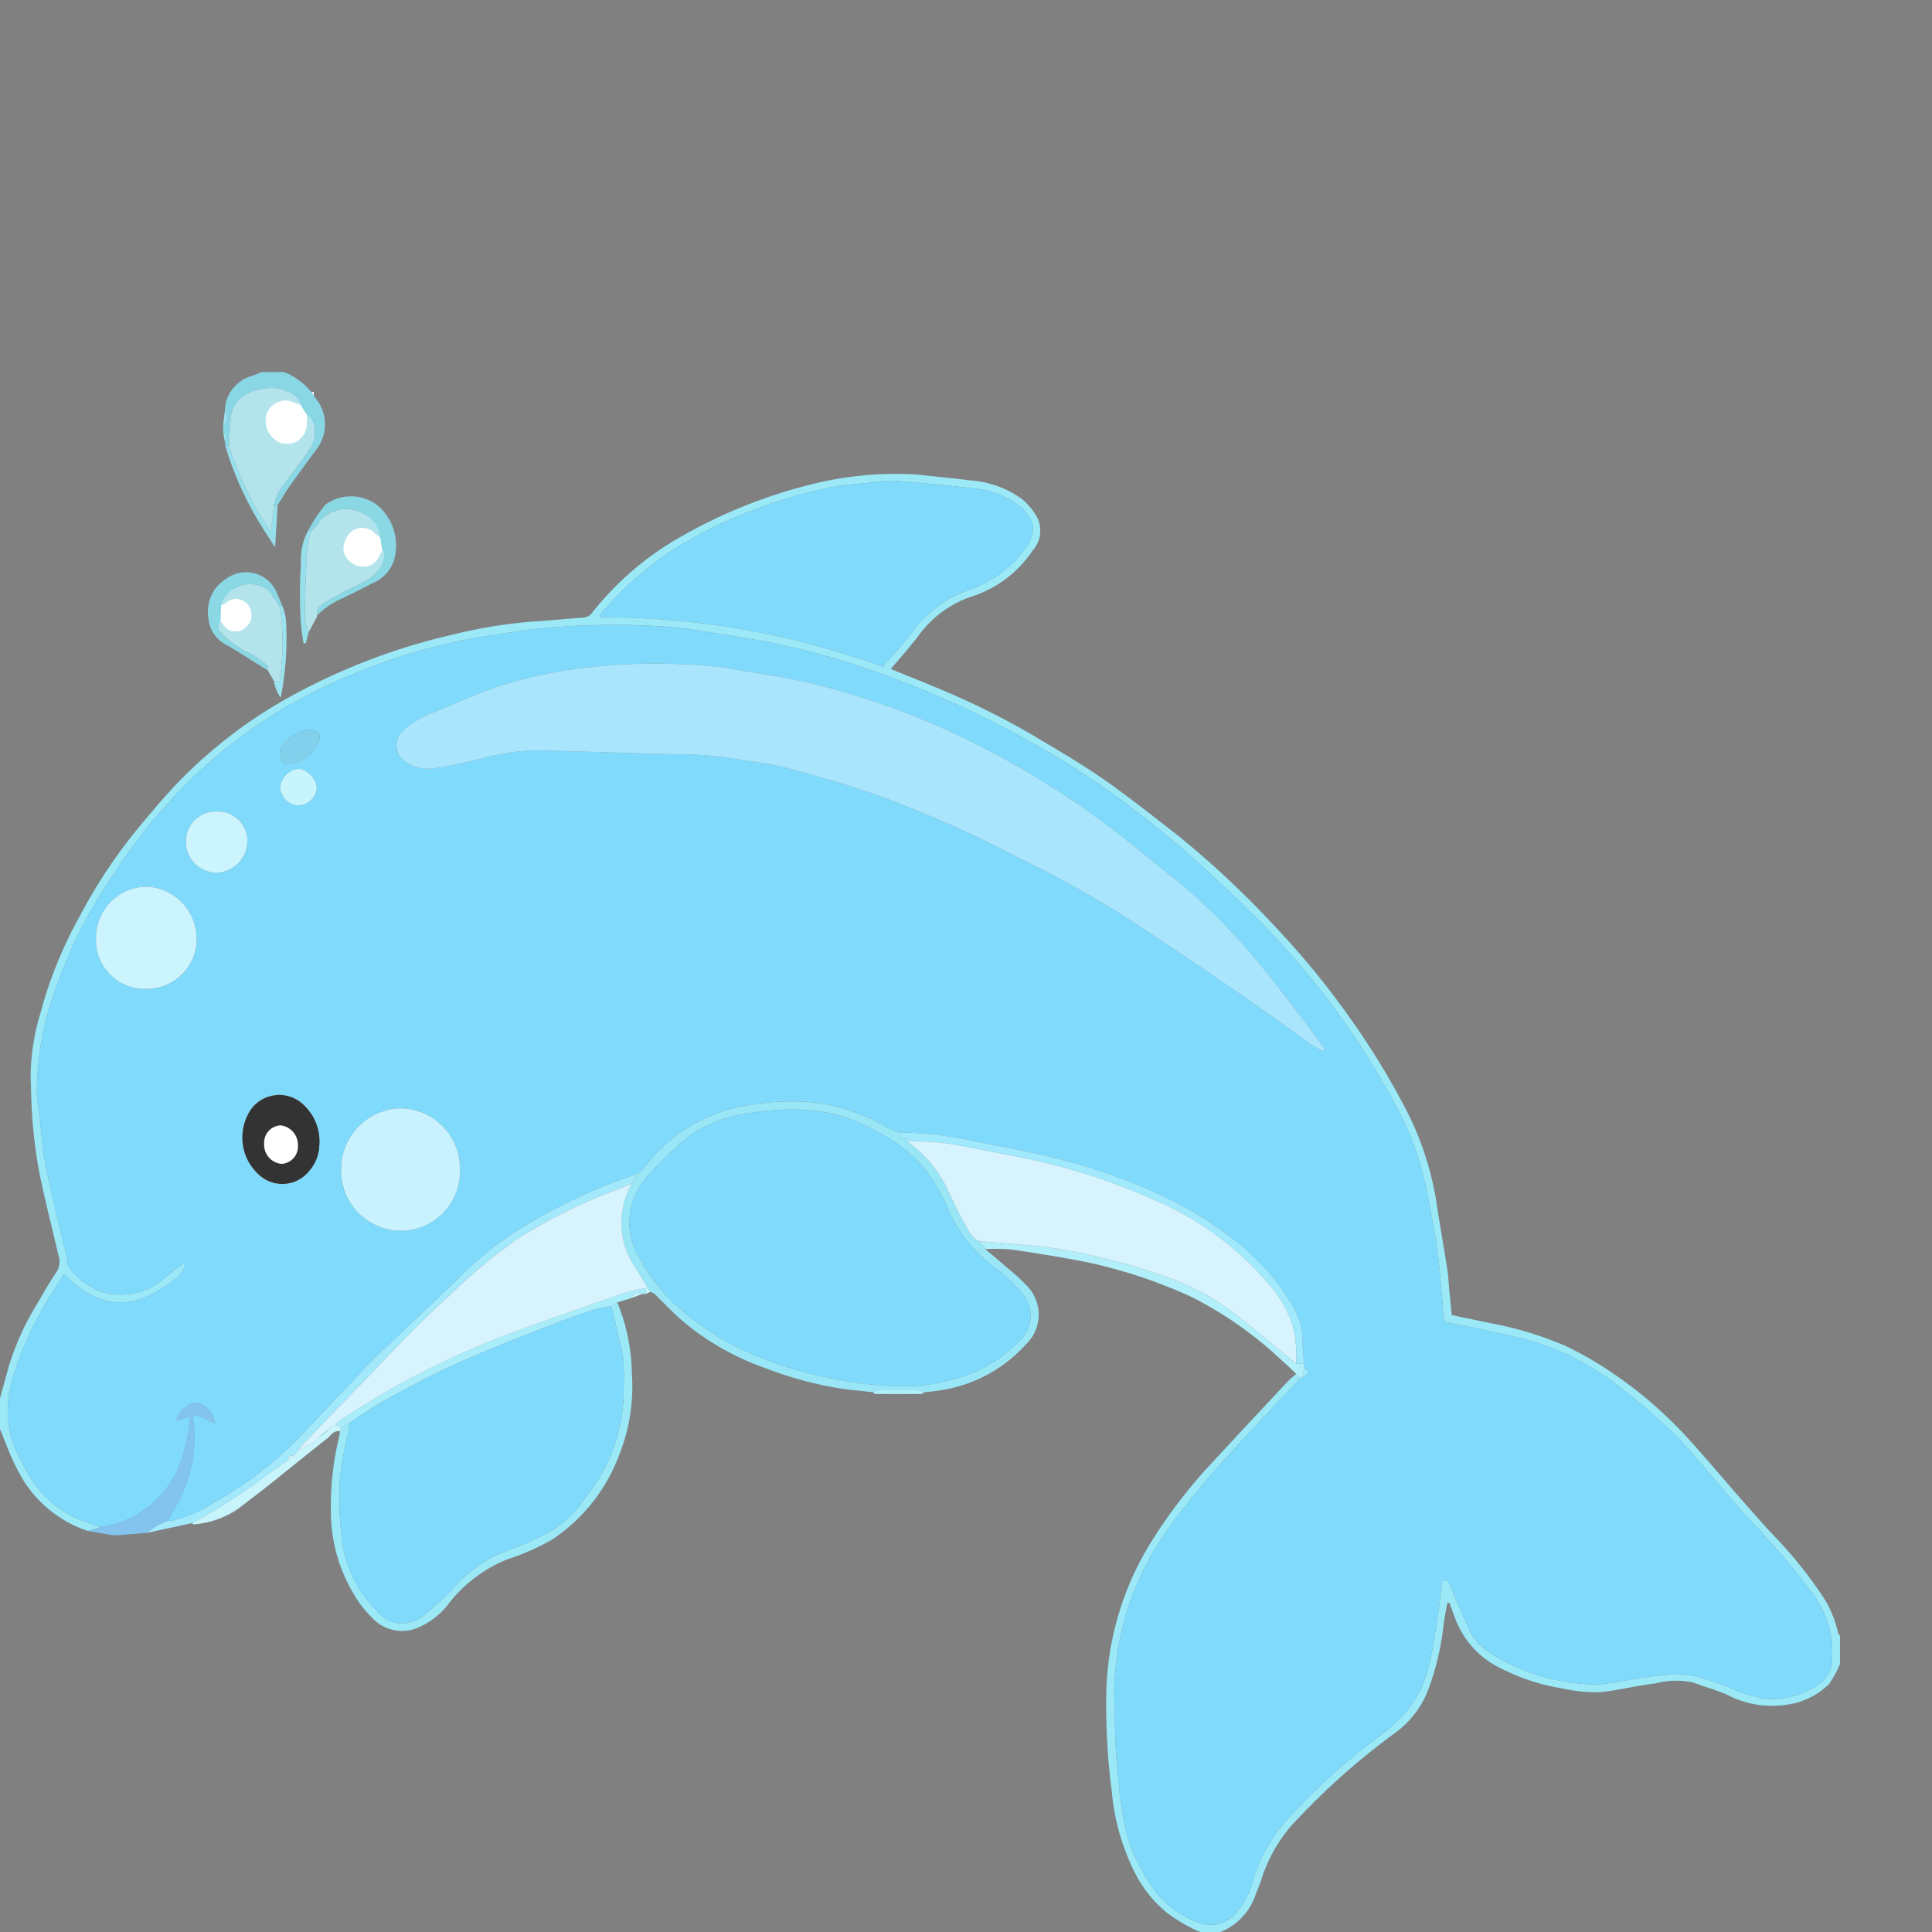 <svg id="Layer_1" data-name="Layer 1" xmlns="http://www.w3.org/2000/svg" viewBox="0 0 105 105"><rect x="0" y="0" width="105" height="105" fill="#808080" stroke="none"/><title>icon_filled</title><rect x="13.664" y="21.305" width="3.389" height="3.065" fill="#fff"/><rect x="18.259" y="28.037" width="2.62" height="2.964" fill="#fff"/><rect x="11.667" y="32.021" width="3.115" height="2.316" fill="#fff"/><rect x="13.664" y="59.507" width="3.227" height="4.84" fill="#fff"/><path d="M100,90.444a6.16,6.16,0,0,1-.596,1.083,4.064,4.064,0,0,1-2.505,1.144,5.207,5.207,0,0,1-3.078-.59c-.594-.24-1.211-.423-1.813-.642a4.443,4.443,0,0,0-2.074.057c-1.018.109-2.02.389-3.039.471a8.154,8.154,0,0,1-1.966-.201,11.28,11.28,0,0,1-3.342-1.086,4.907,4.907,0,0,1-2.509-2.745c-.099-.275-.204-.548-.306-.822l-.11-.007c-.072.413-.163.824-.211,1.24a14.646,14.646,0,0,1-.804,3.417,5.189,5.189,0,0,1-1.806,2.402,38.256,38.256,0,0,0-5.221,4.59,8.272,8.272,0,0,0-2.02,3.247,8.961,8.961,0,0,1-.33.876A3.336,3.336,0,0,1,66.333,105H65.222a8.813,8.813,0,0,1-1.747-1.003,6.667,6.667,0,0,1-1.769-2.166,12.148,12.148,0,0,1-1.282-4.473,35.845,35.845,0,0,1-.303-5.121,16.189,16.189,0,0,1,2.29-8.187,27.561,27.561,0,0,1,3.246-4.32c1.438-1.561,2.889-3.109,4.338-4.66a5.91,5.91,0,0,1,.456-.4l.216.22c-.081.099-.156.204-.244.297-.685.724-1.378,1.441-2.057,2.171-.829.891-1.676,1.766-2.46,2.695a38.32,38.32,0,0,0-2.626,3.329A15.524,15.524,0,0,0,60.554,92.194c.04,1.105.044,2.212.12,3.315.07,1.022.176,2.044.333,3.056a9.032,9.032,0,0,0,1.558,3.904,5.089,5.089,0,0,0,2.503,1.988,1.842,1.842,0,0,0,2.047-.401,4.412,4.412,0,0,0,.96-1.785A8.511,8.511,0,0,1,70.044,98.802a32.529,32.529,0,0,1,4.835-4.374,7.878,7.878,0,0,0,1.677-1.582c1.123-1.39,1.271-3.127,1.551-4.805.117-.7.179-1.409.264-2.095.303-.135.368.033.454.245.328.799.677,1.59,1.018,2.384a3.161,3.161,0,0,0,1.086,1.225,11.032,11.032,0,0,0,5.985,1.749c1.069-.13,2.127-.363,3.197-.477a7.345,7.345,0,0,1,2.028.025,13.32,13.32,0,0,1,1.92.657,9.546,9.546,0,0,0,1.775.559,4.421,4.421,0,0,0,2.804-.64,1.689,1.689,0,0,0,.913-1.252,5.376,5.376,0,0,0-1.091-3.894,45.253,45.253,0,0,0-3.527-4.097c-.298-.326-.586-.662-.875-.996-.914-1.057-1.792-2.148-2.75-3.164a27.711,27.711,0,0,0-3.36-2.946A14.245,14.245,0,0,0,82.432,72.669c-1.211-.278-2.428-.528-3.645-.776-.218-.044-.328-.127-.342-.351-.031-.494-.066-.989-.112-1.482-.073-.766-.127-1.536-.243-2.295-.151-.992-.342-1.979-.537-2.964a16.136,16.136,0,0,0-1.554-4.456,45.566,45.566,0,0,0-3.193-5.153A40.948,40.948,0,0,0,69.264,50.898c-1.231-1.301-2.539-2.533-3.854-3.752-.929-.861-1.909-1.671-2.898-2.463a46.886,46.886,0,0,0-7.123-4.699,53.114,53.114,0,0,0-8.229-3.626A40.057,40.057,0,0,0,41.647,34.877q-1.643-.302-3.297-.541a19.766,19.766,0,0,0-2.779-.318,41.506,41.506,0,0,0-6.798.199c-.974.159-1.955.274-2.926.446a32.254,32.254,0,0,0-7.489,2.331,26.924,26.924,0,0,0-7.7,5.09,31.441,31.441,0,0,0-2.694,2.93,34.983,34.983,0,0,0-2.131,3.009,25.863,25.863,0,0,0-2.797,5.682,16.29,16.29,0,0,0-1.032,5.762c.008.31.069.618.107.927.122.999.182,2.01.38,2.994.339,1.683.766,3.348,1.154,5.021.037.159.008.37.101.473a3.721,3.721,0,0,0,1.843,1.346,3.576,3.576,0,0,0,3.311-.733c.342-.286.71-.542,1.097-.835.062.422-.197.697-1.167,1.343-2.001,1.333-3.764.88-5.355-.772-.192.315-.351.582-.516.847A18.167,18.167,0,0,0,.736,74.743,6.08,6.08,0,0,0,.571,78.003a8.155,8.155,0,0,0,.745,1.716,6.011,6.011,0,0,0,2.763,2.758c.442.202.909.35,1.364.522l-.655.208A6.575,6.575,0,0,1,.922,79.818C.55,79.136.303,78.386,0,77.667V76q.23-.839.459-1.678A14.705,14.705,0,0,1,2.05,70.81c.325-.557.639-1.123,1.004-1.653a1.033,1.033,0,0,0,.132-.891c-.344-1.482-.724-2.957-1.03-4.447a25.069,25.069,0,0,1-.372-2.726c-.078-.843-.088-1.693-.12-2.54a12.183,12.183,0,0,1,.529-3.475,23.254,23.254,0,0,1,2.182-5.361,28.386,28.386,0,0,1,3.184-4.775c.785-.93,1.561-1.874,2.423-2.729a26.06,26.06,0,0,1,5.334-4.096,33.986,33.986,0,0,1,9.329-3.636,26.227,26.227,0,0,1,4.453-.711c.862-.049,1.721-.148,2.583-.203a.636.636,0,0,0,.508-.274,16.428,16.428,0,0,1,4.792-4.112,27.773,27.773,0,0,1,7.205-2.88,18.776,18.776,0,0,1,5.479-.519l.117.004c1.003.109,2.007.204,3.008.33a5.367,5.367,0,0,1,2.762,1.015,3.599,3.599,0,0,1,.83,1.011,1.631,1.631,0,0,1-.279,1.803,6.264,6.264,0,0,1-3.345,2.491,5.904,5.904,0,0,0-2.84,2.114c-.461.614-.981,1.183-1.507,1.81.825.335,1.607.64,2.379.968a42.651,42.651,0,0,1,5.351,2.634c1.277.768,2.574,1.513,3.796,2.363,1.403.976,2.741,2.045,4.093,3.093a51.004,51.004,0,0,1,5.517,5.209,44.011,44.011,0,0,1,3.734,4.576,41.544,41.544,0,0,1,3.25,5.326A16.679,16.679,0,0,1,78.116,65.669c.171,1.086.364,2.168.531,3.255.067.435.087.878.13,1.316.039.4.079.8.122,1.233.691.144,1.352.277,2.01.42a19.358,19.358,0,0,1,4.109,1.227,18.817,18.817,0,0,1,2.629,1.507,22.966,22.966,0,0,1,3.824,3.258c1.008,1.074,1.946,2.214,2.919,3.321.633.72,1.262,1.445,1.914,2.148a23.785,23.785,0,0,1,2.686,3.296,5.92,5.92,0,0,1,.909,2.118c.008.045.066.08.101.12ZM47.973,36.237c.544-.636,1.12-1.256,1.634-1.924a6.4,6.4,0,0,1,2.96-2.219,6.471,6.471,0,0,0,2.902-1.948c.922-1.112.868-1.849-.04-2.628a4.558,4.558,0,0,0-2.43-.96c-.726-.095-1.456-.163-2.185-.233-.802-.077-1.605-.162-2.409-.205a6.115,6.115,0,0,0-.982.101c-.746.082-1.503.109-2.236.258a25.838,25.838,0,0,0-4.42,1.313,22.846,22.846,0,0,0-4.561,2.336A18.902,18.902,0,0,0,34.234,31.717c-.582.528-1.1,1.126-1.643,1.696-.013.013.015.066.033.133A44.394,44.394,0,0,1,47.973,36.237Z" fill="#9be9f7"/><path d="M12.124,23.446l.001-.332c.387-.217.214-.503.095-.782A2.017,2.017,0,0,1,13.681,20.431c.183-.062.361-.139.541-.209h1.222a3.589,3.589,0,0,1,1.736,1.459,2.218,2.218,0,0,1-.009,2.773c-.465.64-.937,1.275-1.393,1.922-.244.345-.46.71-.688,1.066l-.202.003a3.3,3.3,0,0,1,.287-.76c.437-.633.93-1.226,1.372-1.856a3.688,3.688,0,0,0,.505-.965,1.194,1.194,0,0,0-.374-1.314l-.346-.549a1.19,1.19,0,0,0-.169-.328,1.989,1.989,0,0,0-1.772-.553c-.865.136-1.726.506-1.849,1.572-.059.507-.066,1.021-.096,1.531L12.238,24.22l-.018-.218C12.479,23.766,12.222,23.619,12.124,23.446Z" fill="#89d7e4"/><path d="M17.213,33.549l-.432.788a1.957,1.957,0,0,1-.214-.615c.014-1.234.046-2.468.106-3.7a7.664,7.664,0,0,1,.219-1.125c.12-.134.252-.259.358-.404a1.906,1.906,0,0,1,3.196.083,2.726,2.726,0,0,1,.218.651c-.097-.082-.196-.162-.292-.246a.951.951,0,0,0-1.296-.072,1.279,1.279,0,0,0-.397,1.088,1.122,1.122,0,0,0,.902.784.918.918,0,0,0,1.03-.558c.053-.111.109-.221.164-.332.037.058.113.123.104.173a1.801,1.801,0,0,1-.924,1.469c-.741.366-1.478.743-2.194,1.153-.274.157-.577.358-.535.766l.004-.005Z" fill="#b3e4ec"/><path d="M14.885,37.004l-.326-.563c.002-.087.041-.223-0-.255-.289-.223-.593-.427-.896-.632a5.694,5.694,0,0,1-1.502-1.007c-.176-.224-.405-.449-.176-.771.048.052.098.101.143.155a.783.783,0,0,0,1.235.159.882.882,0,0,0,.136-1.188.815.815,0,0,0-1.241-.116,1.397,1.397,0,0,1-.241.118,1.642,1.642,0,0,1,2.449-.908,4.669,4.669,0,0,1,.756,1.006,14.074,14.074,0,0,1-.034,4.074Z" fill="#b3e4ec"/><path d="M20.664,29.226a2.726,2.726,0,0,0-.218-.651,1.906,1.906,0,0,0-3.196-.083c-.106.145-.238.27-.358.404l-.112-.118a8.146,8.146,0,0,1,.91-1.358,2.371,2.371,0,0,1,2.828.046,2.869,2.869,0,0,1,.874,3.05A2.053,2.053,0,0,1,20.273,31.684c-.543.276-1.084.559-1.635.819a4.548,4.548,0,0,0-1.412.948c-.042-.408.261-.609.535-.766.717-.41,1.453-.787,2.194-1.153a1.801,1.801,0,0,0,.924-1.469c.009-.05-.067-.115-.104-.173Z" fill="#8bd8e5"/><path d="M11.985,33.777c-.229.322-0.0.547.176.771a5.694,5.694,0,0,0,1.502,1.007c.303.205.607.409.896.632.041.032.002.167 0.0.255-.731-.457-1.459-.921-2.195-1.37a1.774,1.774,0,0,1-1.042-1.509,2.091,2.091,0,0,1,.952-2.093,1.808,1.808,0,0,1,2.753.712c.114.23.204.472.305.708l-.11.114a4.669,4.669,0,0,0-.756-1.006,1.642,1.642,0,0,0-2.449.908Z" fill="#8bd8e5"/><path d="M14.889,27.444l.202-.003-.139,2.313c-.26-.408-.515-.783-.744-1.172a17.789,17.789,0,0,1-1.97-4.363l.208.003a19.778,19.778,0,0,0,1.459,3.363c.236.436.516.849.818,1.341Z" fill="#96dfeb"/><path d="M16.78,28.778l.112.118a7.664,7.664,0,0,0-.219,1.125c-.06,1.232-.092,2.466-.106,3.7a1.957,1.957,0,0,0,.214.615l-.158.625-.121.007a10.839,10.839,0,0,1-.154-1.127,26.128,26.128,0,0,1,.008-3.231A3.304,3.304,0,0,1,16.78,28.778Z" fill="#96dfeb"/><path d="M15.222,33.003l.11-.114a3.521,3.521,0,0,1,.209.775,16.78,16.78,0,0,1-.284,4.25,2.077,2.077,0,0,1-.372-.909l.303.072A14.074,14.074,0,0,0,15.222,33.003Z" fill="#9be3ef"/><path d="M12.22,22.332c.118.279.292.564-.095.782Z" fill="#9be3ef"/><path d="M12.124,23.446c.098.174.355.32.095.556Z" fill="#9be3ef"/><path d="M49.782,25.785l-.117-.004Z" fill="#c8f4fc"/><path d="M17.213,33.549l.016-.103A.446.446,0,0,1,17.213,33.549Z" fill="#8bd8e5"/><path d="M53.549,67.887c.418.355.839.705,1.251,1.065a9.755,9.755,0,0,1,.973.892,2.234,2.234,0,0,1,.046,3.159q-.033.033-.066.066a7.809,7.809,0,0,1-4.607,2.485c-.305.057-.616.077-.924.114-.077-.037-.154-.106-.232-.107q-1.157-.012-2.315-0c-.078.001-.155.069-.232.106-.673-.081-1.351-.134-2.019-.248a20.108,20.108,0,0,1-3.863-1.078,14.209,14.209,0,0,1-4.689-2.742c-.443-.412-.859-.854-1.294-1.275a.806.806,0,0,0-.244-.11l-.126-.213q-.307-.506-.614-1.011a4.309,4.309,0,0,1-.259-4.657l.331-.555a3.231,3.231,0,0,0,.314-.295,8.893,8.893,0,0,1,4.849-3.243,13.668,13.668,0,0,1,4.377-.327,10.273,10.273,0,0,1,3.984,1.347,7.468,7.468,0,0,0,.698.294.303.303,0,0,0,.337.336l.109.112-.003-.003c.018.032.027.075.054.094a6.849,6.849,0,0,1,2.205,2.757c.25.531.499,1.066.795,1.571.223.38.374.835.831,1.034Zm-4.496,7.455a10.079,10.079,0,0,0,2.633-.348A7.469,7.469,0,0,0,55.337,72.936a1.873,1.873,0,0,0,.231-2.639q-.031-.037-.065-.073a10.598,10.598,0,0,0-1.268-1.208,7.807,7.807,0,0,1-2.56-2.981,12.994,12.994,0,0,0-.818-1.631,7.202,7.202,0,0,0-1.173-1.518,10.357,10.357,0,0,0-2.681-1.722,7.878,7.878,0,0,0-2.891-.816,13.203,13.203,0,0,0-3.682.206A6.988,6.988,0,0,0,37.4,61.787a21.929,21.929,0,0,0-2.229,2.147,4.27,4.27,0,0,0-.819,1.48,3.68,3.68,0,0,0,.347,2.875,10.322,10.322,0,0,0,2.806,3.297,14.8,14.8,0,0,0,4.224,2.343,20.487,20.487,0,0,0,3.479.987,20.193,20.193,0,0,0,3.845.427Z" fill="#99e7f6"/><path d="M33.55,70.78a10.653,10.653,0,0,1,.791,3.86,10.048,10.048,0,0,1-.672,4.385,9.503,9.503,0,0,1-3.627,4.624,12.233,12.233,0,0,1-2.466,1.096,7.642,7.642,0,0,0-3.252,2.489,4.057,4.057,0,0,1-1.867,1.322,2.21,2.21,0,0,1-2.262-.667,5.694,5.694,0,0,1-.973-1.263,8.699,8.699,0,0,1-1.238-4.577,15.632,15.632,0,0,1,.455-3.989,1.66,1.66,0,0,0,.029-.276l.093-.226.44-.224c-.017.145-.026.292-.053.435a20.504,20.504,0,0,0-.477,2.583,18.988,18.988,0,0,0,.099,3.2,6.469,6.469,0,0,0,1.881,3.953,1.751,1.751,0,0,0,2.606.255,13.63,13.63,0,0,0,1.813-1.703,7.029,7.029,0,0,1,2.899-1.851,18.893,18.893,0,0,0,2.157-.978,6.178,6.178,0,0,0,1.98-1.962A9.092,9.092,0,0,0,33.892,75.544a12.686,12.686,0,0,0-.027-1.719c-.16-.952-.423-1.887-.643-2.829Z" fill="#9be9f7"/><path d="M34.667,63.778l-.331.555c-.562.22-1.126.436-1.687.66a28.766,28.766,0,0,0-4.408,2.263,27.465,27.465,0,0,0-3.694,3.043c-.771.685-1.515,1.403-2.244,2.132-.769.769-1.504,1.571-2.258,2.354q-1.709,1.773-3.424,3.54c-.14.145-.272.299-.408.449L15.996,79.097c-.156.013-.336-.007-.333.233l.001 0-.111.112.001-.001-.222.113.001-.001-.113.112.001-.001-.116.112a3.157,3.157,0,0,0-.377.223,32.798,32.798,0,0,1-4.283,2.777l-2.455.533a2.973,2.973,0,0,1,1.12-.644,2.431,2.431,0,0,0,.274-.024,8.134,8.134,0,0,0,2.489-1.128,19.396,19.396,0,0,0,4.114-3.121c1.378-1.411,2.706-2.871,4.083-4.283.797-.818,1.647-1.586,2.473-2.376.853-.816,1.715-1.623,2.557-2.45A19.101,19.101,0,0,1,27.966,66.966a30.511,30.511,0,0,1,4.542-2.376C33.211,64.28,33.946,64.046,34.667,63.778Z" fill="#a2e9fc"/><path d="M9.109,82.665a2.973,2.973,0,0,0-1.12.644L6.334,83.439l-.23-.008-1.316-.224.655-.208c.196-.037.394-.068.589-.113a5.493,5.493,0,0,0,3.515-2.782,9.31,9.31,0,0,0,.789-3.108c-.177.043-.291.068-.404.098-.111.03-.221.065-.367.108.219-.583.752-1.018,1.128-.963a1.23,1.23,0,0,1,.973,1.094l-0.0 0c-.398-.123-.731-.467-1.199-.376A7.252,7.252,0,0,1,9.811,81.366C9.596,81.808,9.344,82.233,9.109,82.665Z" fill="#82c4ed"/><path d="M53.549,67.887l-.333-.432c.783.066,1.566.125,2.348.201a20.576,20.576,0,0,1,2.178.253,35.854,35.854,0,0,1,5.869,1.566A13.584,13.584,0,0,1,67.117,71.403c1.122.885,2.218,1.804,3.325,2.708l.438.004.005.22-.108.552q-.055.003-.11.003l-.216-.22c-.266-.249-.521-.51-.8-.744A20.856,20.856,0,0,0,64.81,70.512a27.39,27.39,0,0,0-5.934-1.956c-1.309-.247-2.625-.461-3.944-.651A10.149,10.149,0,0,0,53.549,67.887Z" fill="#b1effb"/><path d="M33.55,70.78l-.328.217a5.258,5.258,0,0,0-.808.138c-.819.271-1.638.546-2.439.864-1.757.698-3.524,1.378-5.248,2.152-1.36.611-2.672,1.334-3.984,2.046-.607.33-1.163.754-1.743,1.136l-.44.224-.347-.113a2.297,2.297,0,0,1,.355-.334c1.129-.684,2.24-1.402,3.402-2.024a47.799,47.799,0,0,1,6.227-2.794c1.892-.688,3.793-1.352,5.696-2.008a11.748,11.748,0,0,1,1.222-.286l-.012.324-.216.008a.37.37,0,0,0-.561.214Z" fill="#a9ecfa"/><path d="M18.214,77.444l.347.113-.093.226c-.335-.057-.484.236-.687.395-1.109.868-2.199,1.761-3.301,2.638-.501.399-1.02.775-1.521,1.174a4.963,4.963,0,0,1-2.441.859c-.02.003-.048-.048-.073-.073a32.798,32.798,0,0,0,4.283-2.777,3.157,3.157,0,0,1,.377-.223l.116-.112-.001.001.113-.112-.001.001.222-.113-.001.001.111-.112-.001-0L15.996,79.097l.216-.323c.162-.065.328-.12.484-.197.143-.07.274-.162.411-.244l.115-.115.108-.107.225-.112.333-.337Z" fill="#c8f4fc"/><path d="M47.444,75.667c.077-.037.154-.105.232-.106q1.157-.012,2.315 0c.078.001.154.07.232.107-.042.032-.085.091-.128.091q-1.262.008-2.524-0C47.529,75.759,47.487,75.699,47.444,75.667Z" fill="#b1effb"/><path d="M34.327,70.545a.37.37,0,0,1,.561-.214Z" fill="#cbf4fd"/><path d="M35.105,70.322l.012-.324q.046 0.0.092.002l.126.214Z" fill="#cbf4fd"/><path d="M6.105,83.431l.23.008Z" fill="#b1effb"/><path d="M78.663,87.107l.11.007Z" fill="#d7f3fd"/><path d="M70.667,74.89q.055-0.0.11-.003c.4-.295.4-.299.108-.552l-.005-.22a12.13,12.13,0,0,1-.093-1.258,3.411,3.411,0,0,0-.462-1.735A12.007,12.007,0,0,0,67.053,67.363a21.892,21.892,0,0,0-4.593-2.702,33.115,33.115,0,0,0-5.257-1.76c-1.468-.365-2.965-.616-4.449-.918a18.497,18.497,0,0,0-3.867-.429,7.47,7.47,0,0,1-.698-.294,10.273,10.273,0,0,0-3.984-1.347,13.668,13.668,0,0,0-4.377.327A8.893,8.893,0,0,0,34.981,63.483a3.227,3.227,0,0,1-.314.295c-.72.268-1.456.502-2.158.812A30.511,30.511,0,0,0,27.966,66.966a19.1,19.1,0,0,0-2.865,2.317c-.842.827-1.704,1.634-2.557,2.45-.826.79-1.676,1.558-2.473,2.376-1.376,1.413-2.705,2.872-4.083,4.283a19.396,19.396,0,0,1-4.114,3.121A8.135,8.135,0,0,1,9.383,82.641a2.433,2.433,0,0,1-.274.024c.235-.433.487-.857.702-1.299a7.252,7.252,0,0,0,.656-4.409c.468-.09.802.254,1.199.376a.173.173,0,0,0,.021.047c.006.008.024.006.036.009l-.056-.056a1.23,1.23,0,0,0-.973-1.094c-.376-.055-.909.38-1.128.963.146-.043.256-.078.367-.108.113-.03.226-.055.404-.098a9.31,9.31,0,0,1-.789,3.108,5.493,5.493,0,0,1-3.515,2.782c-.195.045-.392.076-.589.113-.456-.173-.923-.32-1.364-.522A6.011,6.011,0,0,1,1.317,79.719,8.155,8.155,0,0,1,.571,78.003a6.08,6.08,0,0,1,.165-3.26A18.167,18.167,0,0,1,2.958,70.078c.164-.264.324-.531.516-.847,1.592,1.652,3.354,2.105,5.355.772.97-.646,1.229-.921,1.167-1.343-.387.293-.754.548-1.097.835a3.576,3.576,0,0,1-3.311.733,3.721,3.721,0,0,1-1.843-1.346c-.093-.104-.064-.314-.101-.473-.388-1.673-.815-3.338-1.154-5.021-.198-.983-.258-1.995-.38-2.994-.038-.309-.099-.617-.107-.927a16.29,16.29,0,0,1,1.032-5.762A25.863,25.863,0,0,1,5.833,48.024a34.987,34.987,0,0,1,2.131-3.009,31.441,31.441,0,0,1,2.694-2.93,26.924,26.924,0,0,1,7.7-5.09,32.254,32.254,0,0,1,7.489-2.331c.971-.172,1.952-.287,2.926-.446a41.506,41.506,0,0,1,6.798-.199,19.766,19.766,0,0,1,2.779.318q1.653.24,3.297.541a40.056,40.056,0,0,1,5.514,1.482,53.114,53.114,0,0,1,8.229,3.626,46.886,46.886,0,0,1,7.123,4.699c.989.793,1.969,1.603,2.898,2.463,1.315,1.218,2.623,2.45,3.854,3.752a40.946,40.946,0,0,1,3.541,4.292,45.565,45.565,0,0,1,3.193,5.153A16.136,16.136,0,0,1,77.552,64.8c.196.985.387,1.972.537,2.964.116.76.17,1.529.243,2.295.047.493.081.988.112,1.482.014.224.124.307.342.351,1.217.248,2.435.498,3.645.776a14.245,14.245,0,0,1,5.515,2.654A27.712,27.712,0,0,1,91.307,78.27c.958,1.016,1.835,2.107,2.75,3.164.289.334.577.67.875.996a45.253,45.253,0,0,1,3.527,4.097,5.376,5.376,0,0,1,1.091,3.894,1.689,1.689,0,0,1-.913,1.252,4.421,4.421,0,0,1-2.804.64,9.547,9.547,0,0,1-1.775-.559,13.317,13.317,0,0,0-1.92-.657,7.345,7.345,0,0,0-2.028-.025c-1.071.114-2.128.346-3.197.477A11.033,11.033,0,0,1,80.929,89.799,3.161,3.161,0,0,1,79.843,88.574c-.341-.794-.69-1.584-1.018-2.384-.087-.212-.151-.38-.454-.245-.085.686-.147,1.395-.264,2.095-.28,1.678-.428,3.415-1.551,4.805a7.879,7.879,0,0,1-1.677,1.582A32.529,32.529,0,0,0,70.044,98.802a8.511,8.511,0,0,0-1.968,3.468,4.412,4.412,0,0,1-.96,1.785,1.842,1.842,0,0,1-2.047.401,5.089,5.089,0,0,1-2.503-1.988,9.032,9.032,0,0,1-1.558-3.904c-.157-1.012-.263-2.034-.333-3.056-.076-1.103-.08-2.21-.12-3.315a15.524,15.524,0,0,1,2.726-8.813,38.322,38.322,0,0,1,2.626-3.329c.785-.928,1.632-1.804,2.46-2.695.679-.73,1.372-1.447,2.057-2.171C70.51,75.094,70.586,74.989,70.667,74.89Zm1.555-17.556a.174.174,0,0,0-.021-.048c-.007-.008-.024-.006-.037-.009l.059.055a.172.172,0,0,0,.019.047c.006.008.023.007.035.01Zm-.309-.199.056-.126a.288.288,0,0,0-.027-.102c-.808-1.069-1.602-2.15-2.433-3.201-.741-.937-1.482-1.879-2.298-2.75a30.752,30.752,0,0,0-3.5-3.305c-1.434-1.117-2.81-2.316-4.295-3.361a47.281,47.281,0,0,0-8.668-4.93,41.686,41.686,0,0,0-6.673-2.228c-1.242-.296-2.512-.481-3.775-.685a17.604,17.604,0,0,0-2.613-.318,32.882,32.882,0,0,0-7.056.318,29.269,29.269,0,0,0-3.15.725c-1.289.421-2.541.963-3.79,1.497a5.344,5.344,0,0,0-1.804,1.056,1.068,1.068,0,0,0,.203,1.708,2.202,2.202,0,0,0,1.482.332c.811-.128,1.616-.304,2.418-.487a12.263,12.263,0,0,1,3.083-.5c1.346.038,2.692.073,4.038.111,1.253.035,2.506.096,3.76.103a18.704,18.704,0,0,1,2.964.231c.991.165,1.998.271,2.966.528,1.663.441,3.322.918,4.943,1.494,1.591.566,3.148,1.234,4.688,1.93,1.393.629,2.736,1.367,4.11,2.038a53.106,53.106,0,0,1,5.76,3.375c2.09,1.37,4.148,2.79,6.209,4.205.954.655,1.877,1.353,2.82,2.023a5.47,5.47,0,0,0,.582.319ZM21.736,66.892a3.218,3.218,0,0,0,3.261-3.174q0-.027 0-.054a3.276,3.276,0,0,0-3.121-3.424q-.079-.004-.158-.004a3.31,3.31,0,0,0-3.18,3.295,3.273,3.273,0,0,0,3.183,3.361ZM5.218,50.945a2.652,2.652,0,0,0,2.501,2.795q.113.006.225.003a2.709,2.709,0,0,0,2.745-2.672q0-.03 0-.059a2.846,2.846,0,0,0-2.711-2.823A2.78,2.78,0,0,0,5.218,50.945ZM17.352,62.259a2.728,2.728,0,0,0-1.025-2.366,1.904,1.904,0,0,0-2.593.276,2.727,2.727,0,0,0,.441,3.768,1.87,1.87,0,0,0,2.629-.289q.035-.043.067-.088A2.22,2.22,0,0,0,17.352,62.259ZM11.772,44.106a1.613,1.613,0,0,0-1.667,1.556l-.001.042a1.689,1.689,0,0,0,1.646,1.731l.042.001a1.737,1.737,0,0,0,1.654-1.73,1.595,1.595,0,0,0-1.59-1.601Q11.813,44.104,11.772,44.106Zm4.429-.334A1.032,1.032,0,0,0,17.215,42.807a1.172,1.172,0,0,0-.98-1.022,1.12,1.12,0,0,0-1.007.983A1.032,1.032,0,0,0,16.202,43.772Zm.61-4.105a1.962,1.962,0,0,0-1.556,1.065c-.179.402.124.888.512.801a2.124,2.124,0,0,0,1.528-1.155C17.504,39.949,17.289,39.662,16.812,39.667Z" fill="#7fdafc"/><path d="M47.973,36.237a44.394,44.394,0,0,0-15.349-2.69c-.018-.068-.046-.12-.033-.133.543-.57,1.061-1.168,1.643-1.696a18.903,18.903,0,0,1,1.973-1.589,22.846,22.846,0,0,1,4.561-2.336,25.838,25.838,0,0,1,4.42-1.313c.733-.148,1.49-.175,2.236-.258a6.115,6.115,0,0,1,.982-.101c.804.044,1.607.128,2.409.205.729.07,1.459.138,2.185.233a4.558,4.558,0,0,1,2.43.96c.908.779.962,1.515.04,2.628a6.471,6.471,0,0,1-2.902,1.948,6.4,6.4,0,0,0-2.96,2.219C49.093,34.981,48.517,35.601,47.973,36.237Z" fill="#7fdafc"/><path d="M14.889,27.444l-.166,1.481c-.302-.492-.582-.904-.818-1.341a19.778,19.778,0,0,1-1.459-3.363c.03-.511.037-1.024.096-1.531.123-1.066.985-1.436,1.849-1.572a1.989,1.989,0,0,1,1.772.553,1.19,1.19,0,0,1,.169.328c-.348-.083-.661-.323-1.055-.195a1.041,1.041,0,0,0-.836,1.027,1.275,1.275,0,0,0,.822,1.241,1.069,1.069,0,0,0,1.405-.972c.009-.184.007-.368.009-.552a1.194,1.194,0,0,1,.374,1.314,3.688,3.688,0,0,1-.505.965c-.442.63-.935,1.223-1.372,1.856A3.3,3.3,0,0,0,14.889,27.444Z" fill="#b3e4ec"/><path d="M49.053,75.343a20.192,20.192,0,0,1-3.845-.427,20.487,20.487,0,0,1-3.479-.987,14.8,14.8,0,0,1-4.224-2.343,10.322,10.322,0,0,1-2.806-3.297,3.68,3.68,0,0,1-.347-2.875,4.27,4.27,0,0,1,.819-1.48A21.929,21.929,0,0,1,37.4,61.787a6.988,6.988,0,0,1,3.031-1.232,13.203,13.203,0,0,1,3.682-.206,7.877,7.877,0,0,1,2.891.816,10.357,10.357,0,0,1,2.681,1.722,7.202,7.202,0,0,1,1.173,1.518,12.994,12.994,0,0,1,.818,1.631,7.807,7.807,0,0,0,2.56,2.981,10.599,10.599,0,0,1,1.268,1.208,1.873,1.873,0,0,1-.093,2.647q-.036.033-.073.065A7.469,7.469,0,0,1,51.687,74.995,10.079,10.079,0,0,1,49.053,75.343Z" fill="#7fdafc"/><path d="M70.442,74.111c-1.107-.904-2.203-1.823-3.325-2.708A13.583,13.583,0,0,0,63.612,69.474a35.853,35.853,0,0,0-5.869-1.566,20.573,20.573,0,0,0-2.178-.253c-.782-.076-1.565-.135-2.348-.201-.457-.199-.608-.654-.831-1.034-.297-.505-.545-1.04-.795-1.571a6.849,6.849,0,0,0-2.205-2.757c-.027-.019-.036-.062-.054-.094.697.041,1.401.03,2.088.134,1.136.172,2.26.42,3.39.634a34.363,34.363,0,0,1,7.908,2.437,16.733,16.733,0,0,1,6.327,4.685,6.241,6.241,0,0,1,1.227,2.197A6.91,6.91,0,0,1,70.442,74.111Z" fill="#d7f3fd"/><path d="M35.209,70.001q-.046-.002-.092-.002a11.748,11.748,0,0,0-1.222.286c-1.903.657-3.804,1.32-5.696,2.008a47.799,47.799,0,0,0-6.227,2.794c-1.162.622-2.273,1.34-3.402,2.024a2.297,2.297,0,0,0-.355.334l-.325.218-.332.23-.226.219-.108.107-.115.115c-.137.082-.268.174-.411.244-.156.076-.322.132-.484.197.136-.15.267-.304.408-.449q1.711-1.771,3.424-3.54c.755-.783,1.489-1.585,2.258-2.354.73-.729,1.473-1.447,2.244-2.132a27.465,27.465,0,0,1,3.694-3.043,28.767,28.767,0,0,1,4.408-2.263c.561-.224,1.125-.44,1.687-.66a4.309,4.309,0,0,0,.259,4.657Q34.9,69.496,35.209,70.001Z" fill="#d7f3fd"/><path d="M70.442,74.111a6.91,6.91,0,0,0-.17-2.024,6.241,6.241,0,0,0-1.228-2.197,16.733,16.733,0,0,0-6.327-4.685,34.361,34.361,0,0,0-7.908-2.437c-1.129-.214-2.254-.462-3.39-.634-.687-.104-1.392-.094-2.088-.134l.003.003-.109-.112a.303.303,0,0,1-.337-.336,18.498,18.498,0,0,1,3.867.429c1.484.301,2.98.553,4.449.918a33.116,33.116,0,0,1,5.257,1.76,21.891,21.891,0,0,1,4.593,2.702,12.007,12.007,0,0,1,3.271,3.759,3.411,3.411,0,0,1,.462,1.735,12.129,12.129,0,0,0,.093,1.258Z" fill="#a1e9fc"/><path d="M49.226,61.89l.109.112Z" fill="#d7f3fd"/><path d="M19,77.333c.579-.382,1.135-.806,1.743-1.136,1.312-.713,2.624-1.435,3.984-2.046,1.724-.775,3.491-1.454,5.248-2.152.801-.318,1.62-.593,2.439-.864a5.258,5.258,0,0,1,.808-.138c.22.942.483,1.877.643,2.829a12.685,12.685,0,0,1,.027,1.719,9.092,9.092,0,0,1-1.988,5.721A6.178,6.178,0,0,1,29.924,83.227a18.893,18.893,0,0,1-2.157.978,7.029,7.029,0,0,0-2.899,1.851,13.63,13.63,0,0,1-1.813,1.703,1.751,1.751,0,0,1-2.606-.255A6.469,6.469,0,0,1,18.569,83.551a18.988,18.988,0,0,1-.099-3.2,20.504,20.504,0,0,1,.477-2.583C18.974,77.625,18.983,77.479,19,77.333Z" fill="#7fdafc"/><path d="M15.996,79.097l-.333.233C15.66,79.09,15.84,79.11,15.996,79.097Z" fill="#d7f3fd"/><path d="M15.554,79.441l-.222.113Z" fill="#d7f3fd"/><path d="M15.664,79.331l-.111.112Z" fill="#d7f3fd"/><path d="M15.333,79.553l-.113.112Z" fill="#d7f3fd"/><path d="M15.221,79.664l-.116.112Z" fill="#d7f3fd"/><path d="M70.885,74.334c.292.253.292.258-.108.552Z" fill="#a1e9fc"/><path d="M17.557,77.892l.332-.23-.333.337Q17.556,77.946,17.557,77.892Z" fill="#a9ecfa"/><path d="M17.557,77.892q-.001.054-.001.107l-.225.112Z" fill="#b1effb"/><path d="M17.107,78.333l.115-.115Z" fill="#b1effb"/><path d="M71.913,57.135a5.468,5.468,0,0,1-.582-.319c-.943-.67-1.867-1.368-2.82-2.023-2.061-1.415-4.119-2.835-6.209-4.205a53.104,53.104,0,0,0-5.76-3.375c-1.374-.671-2.718-1.409-4.11-2.038-1.539-.696-3.097-1.364-4.688-1.93-1.62-.576-3.279-1.053-4.943-1.494-.967-.257-1.975-.363-2.966-.528a18.704,18.704,0,0,0-2.964-.231c-1.253-.008-2.507-.068-3.76-.103-1.346-.038-2.692-.072-4.038-.111a12.262,12.262,0,0,0-3.083.5c-.801.183-1.606.359-2.418.487a2.202,2.202,0,0,1-1.482-.332,1.068,1.068,0,0,1-.203-1.708,5.344,5.344,0,0,1,1.804-1.056c1.249-.534,2.501-1.076,3.79-1.497a29.274,29.274,0,0,1,3.15-.725,32.883,32.883,0,0,1,7.056-.318,17.604,17.604,0,0,1,2.613.318c1.263.204,2.533.389,3.775.685a41.689,41.689,0,0,1,6.673,2.228,47.282,47.282,0,0,1,8.668,4.93c1.485,1.045,2.86,2.244,4.295,3.361a30.752,30.752,0,0,1,3.5,3.305c.815.871,1.557,1.813,2.298,2.75.831,1.051,1.625,2.132,2.433,3.201a.288.288,0,0,1,.027.102Z" fill="#a9e6fd"/><path d="M21.736,66.892a3.273,3.273,0,0,1-3.197-3.347l0-.014A3.31,3.31,0,0,1,21.719,60.236a3.276,3.276,0,0,1,3.282,3.27q0.0.079-.004.158a3.218,3.218,0,0,1-3.207,3.229Q21.763,66.892,21.736,66.892Z" fill="#c8f2fd"/><path d="M5.218,50.945a2.78,2.78,0,0,1,2.76-2.757,2.846,2.846,0,0,1,2.711,2.823,2.709,2.709,0,0,1-2.686,2.732q-.03 0-.059-0a2.652,2.652,0,0,1-2.729-2.572Q5.212,51.058,5.218,50.945Z" fill="#cbf4fd"/><path d="M17.352,62.259a2.22,2.22,0,0,1-.482,1.3,1.87,1.87,0,0,1-2.607.444q-.045-.032-.088-.067a2.727,2.727,0,0,1-.441-3.768,1.904,1.904,0,0,1,2.593-.276A2.728,2.728,0,0,1,17.352,62.259Zm-1.16-.007a1.062,1.062,0,0,0-.956-1.091.946.946,0,0,0-.88,1.008l0.0.001a1.039,1.039,0,0,0,.953,1.083.942.942,0,0,0,.883-.997l-0-.005Z" fill="#333"/><path d="M11.772,44.106a1.595,1.595,0,0,1,1.671,1.516q.002.041.002.082a1.737,1.737,0,0,1-1.654,1.73,1.689,1.689,0,0,1-1.688-1.69l.001-.042a1.613,1.613,0,0,1,1.626-1.599Z" fill="#cbf4fd"/><path d="M16.202,43.772a1.032,1.032,0,0,1-.973-1.004,1.12,1.12,0,0,1,1.007-.983A1.172,1.172,0,0,1,17.215,42.807,1.032,1.032,0,0,1,16.202,43.772Z" fill="#c8f4fc"/><path d="M16.812,39.667c.477-.005.692.283.485.712a2.124,2.124,0,0,1-1.528,1.155c-.389.086-.691-.4-.512-.801A1.962,1.962,0,0,1,16.812,39.667Z" fill="#81d1ec"/><path d="M72.222,57.334l.056.056c-.012-.003-.029-.002-.035-.01a.172.172,0,0,1-.019-.047Z" fill="#a9e6fd"/><path d="M11.667,77.333l.056.056c-.012-.003-.029-.002-.036-.009a.173.173,0,0,1-.021-.047Z" fill="#82c4ed"/><path d="M72.223,57.333l-.059-.055c.013.003.03.001.037.009a.174.174,0,0,1,.021.048Z" fill="#a9e6fd"/></svg>
